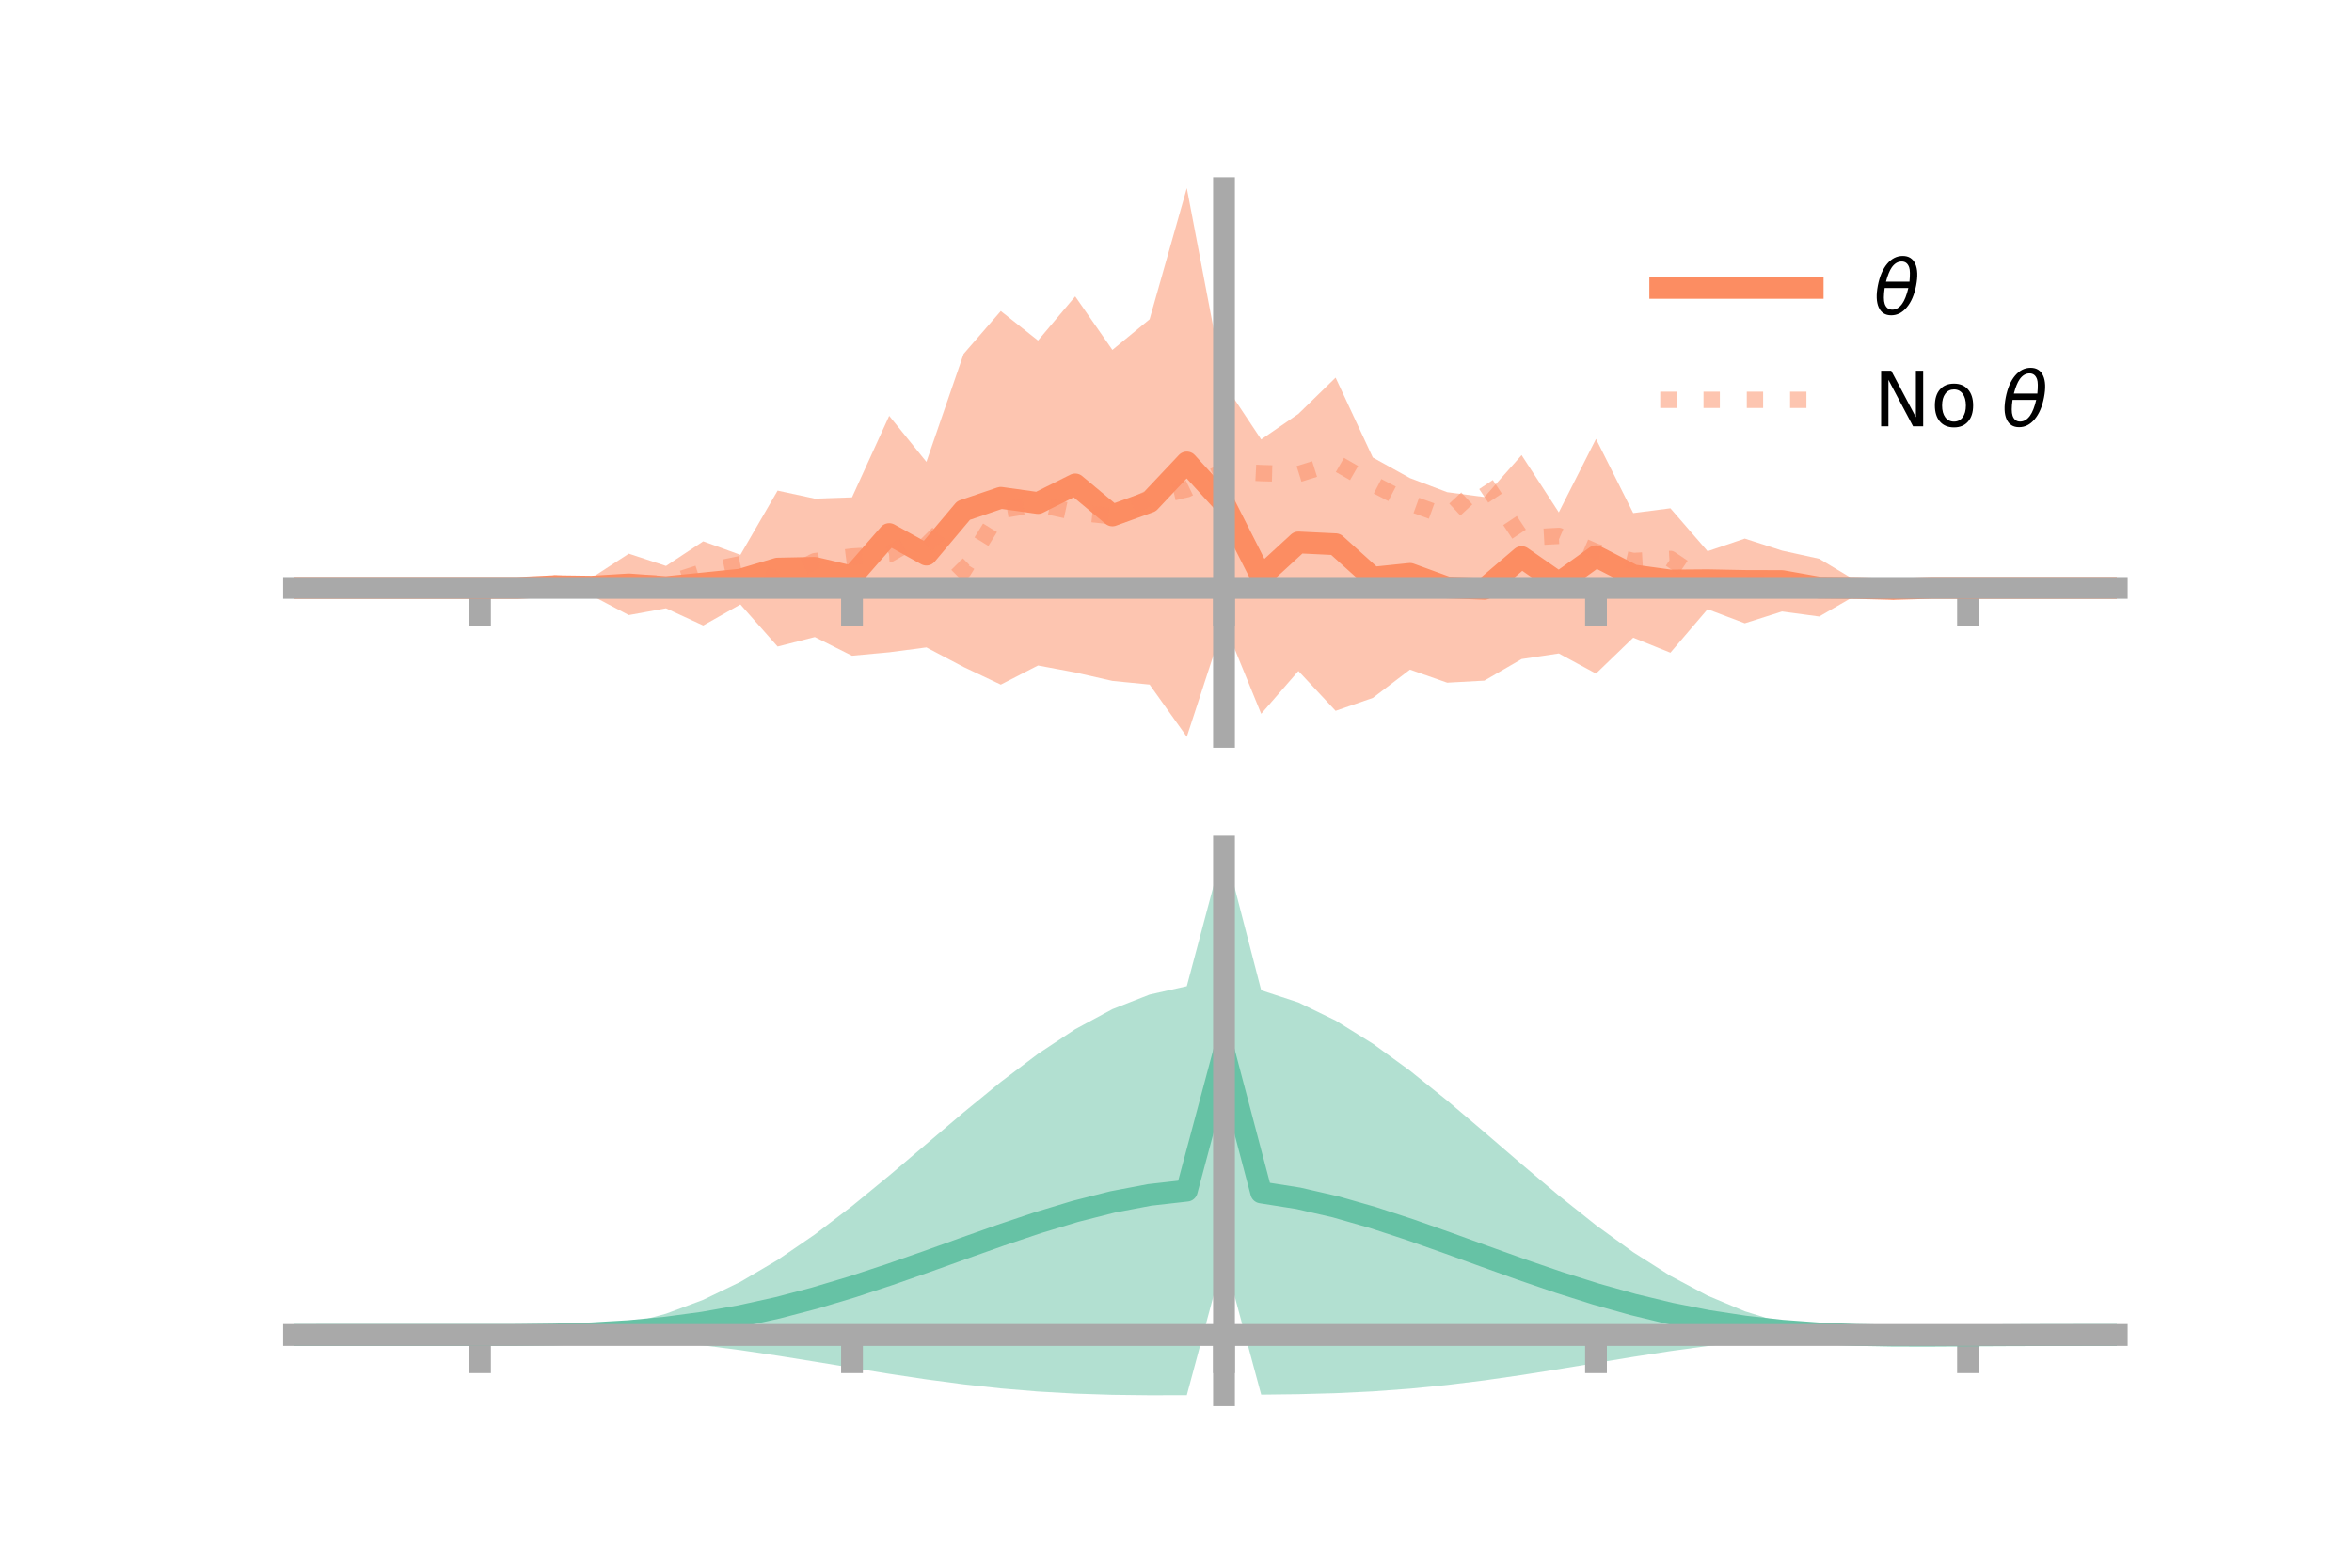 <?xml version="1.0" encoding="utf-8" standalone="no"?>
<!DOCTYPE svg PUBLIC "-//W3C//DTD SVG 1.1//EN"
  "http://www.w3.org/Graphics/SVG/1.1/DTD/svg11.dtd">
<!-- Created with matplotlib (https://matplotlib.org/) -->
<svg height="144pt" version="1.1" viewBox="0 0 216 144" width="216pt" xmlns="http://www.w3.org/2000/svg" xmlns:xlink="http://www.w3.org/1999/xlink">
 <defs>
  <style type="text/css">*{stroke-linecap:butt;stroke-linejoin:round;}</style>
 </defs>
 <g id="figure_1">
  <g id="patch_1">
   <path d="M 0 144 
L 216 144 
L 216 0 
L 0 0 
z
" style="fill:none;"/>
  </g>
  <g id="axes_1">
   <g id="patch_2">
    <path d="M 27 67.68 
L 194.4 67.68 
L 194.4 17.28 
L 27 17.28 
z
" style="fill:none;"/>
   </g>
   <g id="PolyCollection_1">
    <path clip-path="url(#pc70688d562)" d="M 27 54.005 
L 27 54.005 
L 30.416 54.005 
L 33.833 54.005 
L 37.249 54.005 
L 40.665 54.005 
L 44.082 54.005 
L 47.498 54.002 
L 50.914 52.82 
L 54.331 53.076 
L 57.747 50.858 
L 61.163 51.984 
L 64.58 49.726 
L 67.996 50.964 
L 71.412 45.066 
L 74.829 45.801 
L 78.245 45.685 
L 81.661 38.196 
L 85.078 42.425 
L 88.494 32.512 
L 91.91 28.568 
L 95.327 31.279 
L 98.743 27.225 
L 102.159 32.14 
L 105.576 29.326 
L 108.992 17.28 
L 112.408 35.229 
L 115.824 40.363 
L 119.241 38.014 
L 122.657 34.687 
L 126.073 42.023 
L 129.49 43.918 
L 132.906 45.21 
L 136.322 45.656 
L 139.739 41.805 
L 143.155 47.064 
L 146.571 40.317 
L 149.988 47.129 
L 153.404 46.688 
L 156.82 50.632 
L 160.237 49.472 
L 163.653 50.576 
L 167.069 51.325 
L 170.486 53.372 
L 173.902 53.107 
L 177.318 54.003 
L 180.735 54.005 
L 184.151 54.005 
L 187.567 54.005 
L 190.984 54.005 
L 194.4 54.005 
L 194.4 54.005 
L 194.4 54.005 
L 190.984 54.005 
L 187.567 54.005 
L 184.151 54.005 
L 180.735 54.005 
L 177.318 54.007 
L 173.902 55.089 
L 170.486 54.656 
L 167.069 56.628 
L 163.653 56.166 
L 160.237 57.251 
L 156.82 55.957 
L 153.404 59.954 
L 149.988 58.576 
L 146.571 61.873 
L 143.155 60.024 
L 139.739 60.537 
L 136.322 62.52 
L 132.906 62.709 
L 129.49 61.509 
L 126.073 64.109 
L 122.657 65.293 
L 119.241 61.636 
L 115.824 65.567 
L 112.408 57.212 
L 108.992 67.68 
L 105.576 62.882 
L 102.159 62.545 
L 98.743 61.768 
L 95.327 61.13 
L 91.91 62.886 
L 88.494 61.267 
L 85.078 59.467 
L 81.661 59.916 
L 78.245 60.231 
L 74.829 58.517 
L 71.412 59.389 
L 67.996 55.522 
L 64.58 57.453 
L 61.163 55.875 
L 57.747 56.498 
L 54.331 54.701 
L 50.914 54.865 
L 47.498 54.007 
L 44.082 54.005 
L 40.665 54.005 
L 37.249 54.005 
L 33.833 54.005 
L 30.416 54.005 
L 27 54.005 
z
" style="fill:#fc8d62;fill-opacity:0.5;"/>
   </g>
   <g id="matplotlib.axis_1">
    <g id="xtick_1">
     <g id="line2d_1">
      <defs>
       <path d="M 0 0 
L 0 3.5 
" id="md843129e66" style="stroke:#a9a9a9;stroke-width:2;"/>
      </defs>
      <g>
       <use style="fill:#a9a9a9;stroke:#a9a9a9;stroke-width:2;" x="44.082" xlink:href="#md843129e66" y="54.005"/>
      </g>
     </g>
    </g>
    <g id="xtick_2">
     <g id="line2d_2">
      <g>
       <use style="fill:#a9a9a9;stroke:#a9a9a9;stroke-width:2;" x="78.245" xlink:href="#md843129e66" y="54.005"/>
      </g>
     </g>
    </g>
    <g id="xtick_3">
     <g id="line2d_3">
      <g>
       <use style="fill:#a9a9a9;stroke:#a9a9a9;stroke-width:2;" x="112.408" xlink:href="#md843129e66" y="54.005"/>
      </g>
     </g>
    </g>
    <g id="xtick_4">
     <g id="line2d_4">
      <g>
       <use style="fill:#a9a9a9;stroke:#a9a9a9;stroke-width:2;" x="146.571" xlink:href="#md843129e66" y="54.005"/>
      </g>
     </g>
    </g>
    <g id="xtick_5">
     <g id="line2d_5">
      <g>
       <use style="fill:#a9a9a9;stroke:#a9a9a9;stroke-width:2;" x="180.735" xlink:href="#md843129e66" y="54.005"/>
      </g>
     </g>
    </g>
   </g>
   <g id="matplotlib.axis_2"/>
   <g id="line2d_6">
    <path clip-path="url(#pc70688d562)" d="M 27 54.005 
L 30.416 54.005 
L 33.833 54.005 
L 37.249 54.005 
L 40.665 54.005 
L 44.082 54.005 
L 47.498 54.004 
L 50.914 53.842 
L 54.331 53.888 
L 57.747 53.678 
L 61.163 53.93 
L 64.58 53.589 
L 67.996 53.243 
L 71.412 52.228 
L 74.829 52.159 
L 78.245 52.958 
L 81.661 49.056 
L 85.078 50.946 
L 88.494 46.89 
L 91.91 45.727 
L 95.327 46.205 
L 98.743 44.497 
L 102.159 47.343 
L 105.576 46.104 
L 108.992 42.48 
L 112.408 46.221 
L 115.824 52.965 
L 119.241 49.825 
L 122.657 49.99 
L 126.073 53.066 
L 129.49 52.713 
L 132.906 53.959 
L 136.322 54.088 
L 139.739 51.171 
L 143.155 53.544 
L 146.571 51.095 
L 149.988 52.852 
L 153.404 53.321 
L 156.82 53.294 
L 160.237 53.361 
L 163.653 53.371 
L 167.069 53.976 
L 170.486 54.014 
L 173.902 54.098 
L 177.318 54.005 
L 180.735 54.005 
L 184.151 54.005 
L 187.567 54.005 
L 190.984 54.005 
L 194.4 54.005 
" style="fill:none;stroke:#fc8d62;stroke-linecap:square;stroke-width:2;"/>
   </g>
   <g id="line2d_7">
    <path clip-path="url(#pc70688d562)" d="M 27 54.005 
L 30.416 54.005 
L 33.833 54.005 
L 37.249 54.005 
L 40.665 54.005 
L 44.082 54.005 
L 47.498 53.997 
L 50.914 53.982 
L 54.331 53.887 
L 57.747 53.502 
L 61.163 53.623 
L 64.58 52.526 
L 67.996 51.817 
L 71.412 53.26 
L 74.829 51.546 
L 78.245 51.121 
L 81.661 50.914 
L 85.078 48.969 
L 88.494 52.418 
L 91.91 46.872 
L 95.327 46.302 
L 98.743 47.052 
L 102.159 47.425 
L 105.576 45.733 
L 108.992 44.939 
L 112.408 43.282 
L 115.824 43.456 
L 119.241 43.549 
L 122.657 42.48 
L 126.073 44.438 
L 129.49 46.221 
L 132.906 47.456 
L 136.322 44.283 
L 139.739 49.411 
L 143.155 49.223 
L 146.571 50.69 
L 149.988 51.532 
L 153.404 51.343 
L 156.82 53.64 
L 160.237 53.668 
L 163.653 53.327 
L 167.069 54.02 
L 170.486 53.903 
L 173.902 53.994 
L 177.318 54.011 
L 180.735 54.005 
L 184.151 54.005 
L 187.567 54.005 
L 190.984 54.005 
L 194.4 54.005 
" style="fill:none;stroke:#fc8d62;stroke-dasharray:1.5,2.475;stroke-dashoffset:0;stroke-opacity:0.5;stroke-width:1.5;"/>
   </g>
   <g id="patch_3">
    <path d="M 112.408 67.68 
L 112.408 17.28 
" style="fill:none;stroke:#a9a9a9;stroke-linecap:square;stroke-linejoin:miter;stroke-width:2;"/>
   </g>
   <g id="patch_4">
    <path d="M 194.4 67.68 
L 194.4 17.28 
" style="fill:none;"/>
   </g>
   <g id="patch_5">
    <path d="M 27 54.005 
L 194.4 54.005 
" style="fill:none;stroke:#a9a9a9;stroke-linecap:square;stroke-linejoin:miter;stroke-width:2;"/>
   </g>
   <g id="patch_6">
    <path d="M 27 17.28 
L 194.4 17.28 
" style="fill:none;"/>
   </g>
   <g id="legend_1">
    <g id="line2d_8">
     <path d="M 152.47 26.449 
L 166.47 26.449 
" style="fill:none;stroke:#fc8d62;stroke-linecap:square;stroke-width:2;"/>
    </g>
    <g id="line2d_9"/>
    <g id="text_1">
     <!-- $\theta$ -->
     <g transform="translate(172.07 28.899)scale(0.07 -0.07)">
      <defs>
       <path d="M 45.516 34.672 
L 14.453 34.672 
Q 12.359 20.062 14.5 13.875 
Q 17.188 6.25 24.469 6.25 
Q 31.781 6.25 37.359 13.922 
Q 42.234 20.656 45.516 34.672 
z
M 47.016 42.969 
Q 48.344 56.844 46.625 61.719 
Q 43.953 69.438 36.766 69.438 
Q 29.297 69.438 23.828 61.812 
Q 19.531 55.672 16.156 42.969 
z
M 38.188 76.766 
Q 49.906 76.766 54.594 66.406 
Q 59.281 56.109 55.719 37.844 
Q 52.203 19.625 43.453 9.281 
Q 34.766 -1.125 23.047 -1.125 
Q 11.281 -1.125 6.641 9.281 
Q 2 19.625 5.516 37.844 
Q 9.078 56.109 17.719 66.406 
Q 26.422 76.766 38.188 76.766 
z
" id="DejaVuSans-Oblique-952"/>
      </defs>
      <use transform="translate(0 0.234)" xlink:href="#DejaVuSans-Oblique-952"/>
     </g>
    </g>
    <g id="line2d_10">
     <path d="M 152.47 36.724 
L 166.47 36.724 
" style="fill:none;stroke:#fc8d62;stroke-dasharray:1.5,2.475;stroke-dashoffset:0;stroke-opacity:0.5;stroke-width:1.5;"/>
    </g>
    <g id="line2d_11"/>
    <g id="text_2">
     <!-- No $\theta$ -->
     <g transform="translate(172.07 39.174)scale(0.07 -0.07)">
      <defs>
       <path d="M 9.812 72.906 
L 23.094 72.906 
L 55.422 11.922 
L 55.422 72.906 
L 64.984 72.906 
L 64.984 0 
L 51.703 0 
L 19.391 60.984 
L 19.391 0 
L 9.812 0 
z
" id="DejaVuSans-78"/>
       <path d="M 30.609 48.391 
Q 23.391 48.391 19.188 42.75 
Q 14.984 37.109 14.984 27.297 
Q 14.984 17.484 19.156 11.844 
Q 23.344 6.203 30.609 6.203 
Q 37.797 6.203 41.984 11.859 
Q 46.188 17.531 46.188 27.297 
Q 46.188 37.016 41.984 42.703 
Q 37.797 48.391 30.609 48.391 
z
M 30.609 56 
Q 42.328 56 49.016 48.375 
Q 55.719 40.766 55.719 27.297 
Q 55.719 13.875 49.016 6.219 
Q 42.328 -1.422 30.609 -1.422 
Q 18.844 -1.422 12.172 6.219 
Q 5.516 13.875 5.516 27.297 
Q 5.516 40.766 12.172 48.375 
Q 18.844 56 30.609 56 
z
" id="DejaVuSans-111"/>
       <path id="DejaVuSans-32"/>
      </defs>
      <use transform="translate(0 0.234)" xlink:href="#DejaVuSans-78"/>
      <use transform="translate(74.805 0.234)" xlink:href="#DejaVuSans-111"/>
      <use transform="translate(135.986 0.234)" xlink:href="#DejaVuSans-32"/>
      <use transform="translate(167.773 0.234)" xlink:href="#DejaVuSans-Oblique-952"/>
     </g>
    </g>
   </g>
  </g>
  <g id="axes_2">
   <g id="patch_7">
    <path d="M 27 128.16 
L 194.4 128.16 
L 194.4 77.76 
L 27 77.76 
z
" style="fill:none;"/>
   </g>
   <g id="PolyCollection_2">
    <path clip-path="url(#p3492d45a58)" d="M 27 122.629 
L 27 122.622 
L 30.416 122.624 
L 33.833 122.625 
L 37.249 122.625 
L 40.665 122.625 
L 44.082 122.625 
L 47.498 122.606 
L 50.914 122.484 
L 54.331 122.168 
L 57.747 121.582 
L 61.163 120.669 
L 64.58 119.394 
L 67.996 117.744 
L 71.412 115.732 
L 74.829 113.393 
L 78.245 110.785 
L 81.661 107.983 
L 85.078 105.08 
L 88.494 102.177 
L 91.91 99.381 
L 95.327 96.799 
L 98.743 94.538 
L 102.159 92.694 
L 105.576 91.354 
L 108.992 90.588 
L 112.408 77.76 
L 115.824 90.96 
L 119.241 92.08 
L 122.657 93.742 
L 126.073 95.864 
L 129.49 98.349 
L 132.906 101.095 
L 136.322 103.993 
L 139.739 106.935 
L 143.155 109.816 
L 146.571 112.54 
L 149.988 115.021 
L 153.404 117.193 
L 156.82 119.01 
L 160.237 120.447 
L 163.653 121.506 
L 167.069 122.201 
L 170.486 122.51 
L 173.902 122.525 
L 177.318 122.537 
L 180.735 122.564 
L 184.151 122.587 
L 187.567 122.602 
L 190.984 122.613 
L 194.4 122.619 
L 194.4 122.635 
L 194.4 122.635 
L 190.984 122.648 
L 187.567 122.67 
L 184.151 122.707 
L 180.735 122.763 
L 177.318 122.83 
L 173.902 122.835 
L 170.486 122.735 
L 167.069 122.76 
L 163.653 122.952 
L 160.237 123.249 
L 156.82 123.638 
L 153.404 124.106 
L 149.988 124.633 
L 146.571 125.195 
L 143.155 125.761 
L 139.739 126.303 
L 136.322 126.795 
L 132.906 127.217 
L 129.49 127.555 
L 126.073 127.805 
L 122.657 127.97 
L 119.241 128.063 
L 115.824 128.105 
L 112.408 115.436 
L 108.992 128.152 
L 105.576 128.16 
L 102.159 128.12 
L 98.743 128.01 
L 95.327 127.816 
L 91.91 127.531 
L 88.494 127.158 
L 85.078 126.705 
L 81.661 126.191 
L 78.245 125.637 
L 74.829 125.072 
L 71.412 124.524 
L 67.996 124.018 
L 64.58 123.579 
L 61.163 123.22 
L 57.747 122.952 
L 54.331 122.772 
L 50.914 122.671 
L 47.498 122.631 
L 44.082 122.625 
L 40.665 122.625 
L 37.249 122.625 
L 33.833 122.625 
L 30.416 122.626 
L 27 122.629 
z
" style="fill:#66c2a5;fill-opacity:0.5;"/>
   </g>
   <g id="matplotlib.axis_3">
    <g id="xtick_6">
     <g id="line2d_12">
      <g>
       <use style="fill:#a9a9a9;stroke:#a9a9a9;stroke-width:2;" x="44.082" xlink:href="#md843129e66" y="122.625"/>
      </g>
     </g>
    </g>
    <g id="xtick_7">
     <g id="line2d_13">
      <g>
       <use style="fill:#a9a9a9;stroke:#a9a9a9;stroke-width:2;" x="78.245" xlink:href="#md843129e66" y="122.625"/>
      </g>
     </g>
    </g>
    <g id="xtick_8">
     <g id="line2d_14">
      <g>
       <use style="fill:#a9a9a9;stroke:#a9a9a9;stroke-width:2;" x="112.408" xlink:href="#md843129e66" y="122.625"/>
      </g>
     </g>
    </g>
    <g id="xtick_9">
     <g id="line2d_15">
      <g>
       <use style="fill:#a9a9a9;stroke:#a9a9a9;stroke-width:2;" x="146.571" xlink:href="#md843129e66" y="122.625"/>
      </g>
     </g>
    </g>
    <g id="xtick_10">
     <g id="line2d_16">
      <g>
       <use style="fill:#a9a9a9;stroke:#a9a9a9;stroke-width:2;" x="180.735" xlink:href="#md843129e66" y="122.625"/>
      </g>
     </g>
    </g>
   </g>
   <g id="matplotlib.axis_4"/>
   <g id="line2d_17">
    <path clip-path="url(#p3492d45a58)" d="M 27 122.626 
L 30.416 122.625 
L 33.833 122.625 
L 37.249 122.625 
L 40.665 122.625 
L 44.082 122.625 
L 47.498 122.619 
L 50.914 122.578 
L 54.331 122.47 
L 57.747 122.267 
L 61.163 121.945 
L 64.58 121.486 
L 67.996 120.881 
L 71.412 120.128 
L 74.829 119.233 
L 78.245 118.211 
L 81.661 117.087 
L 85.078 115.893 
L 88.494 114.667 
L 91.91 113.456 
L 95.327 112.308 
L 98.743 111.274 
L 102.159 110.407 
L 105.576 109.757 
L 108.992 109.37 
L 112.408 96.598 
L 115.824 109.533 
L 119.241 110.072 
L 122.657 110.856 
L 126.073 111.834 
L 129.49 112.952 
L 132.906 114.156 
L 136.322 115.394 
L 139.739 116.619 
L 143.155 117.789 
L 146.571 118.867 
L 149.988 119.827 
L 153.404 120.65 
L 156.82 121.324 
L 160.237 121.848 
L 163.653 122.229 
L 167.069 122.48 
L 170.486 122.622 
L 173.902 122.68 
L 177.318 122.684 
L 180.735 122.664 
L 184.151 122.647 
L 187.567 122.636 
L 190.984 122.63 
L 194.4 122.627 
" style="fill:none;stroke:#66c2a5;stroke-linecap:square;stroke-width:2;"/>
   </g>
   <g id="patch_8">
    <path d="M 112.408 128.16 
L 112.408 77.76 
" style="fill:none;stroke:#a9a9a9;stroke-linecap:square;stroke-linejoin:miter;stroke-width:2;"/>
   </g>
   <g id="patch_9">
    <path d="M 194.4 128.16 
L 194.4 77.76 
" style="fill:none;"/>
   </g>
   <g id="patch_10">
    <path d="M 27 122.625 
L 194.4 122.625 
" style="fill:none;stroke:#a9a9a9;stroke-linecap:square;stroke-linejoin:miter;stroke-width:2;"/>
   </g>
   <g id="patch_11">
    <path d="M 27 77.76 
L 194.4 77.76 
" style="fill:none;"/>
   </g>
  </g>
 </g>
 <defs>
  <clipPath id="pc70688d562">
   <rect height="50.4" width="167.4" x="27" y="17.28"/>
  </clipPath>
  <clipPath id="p3492d45a58">
   <rect height="50.4" width="167.4" x="27" y="77.76"/>
  </clipPath>
 </defs>
</svg>
